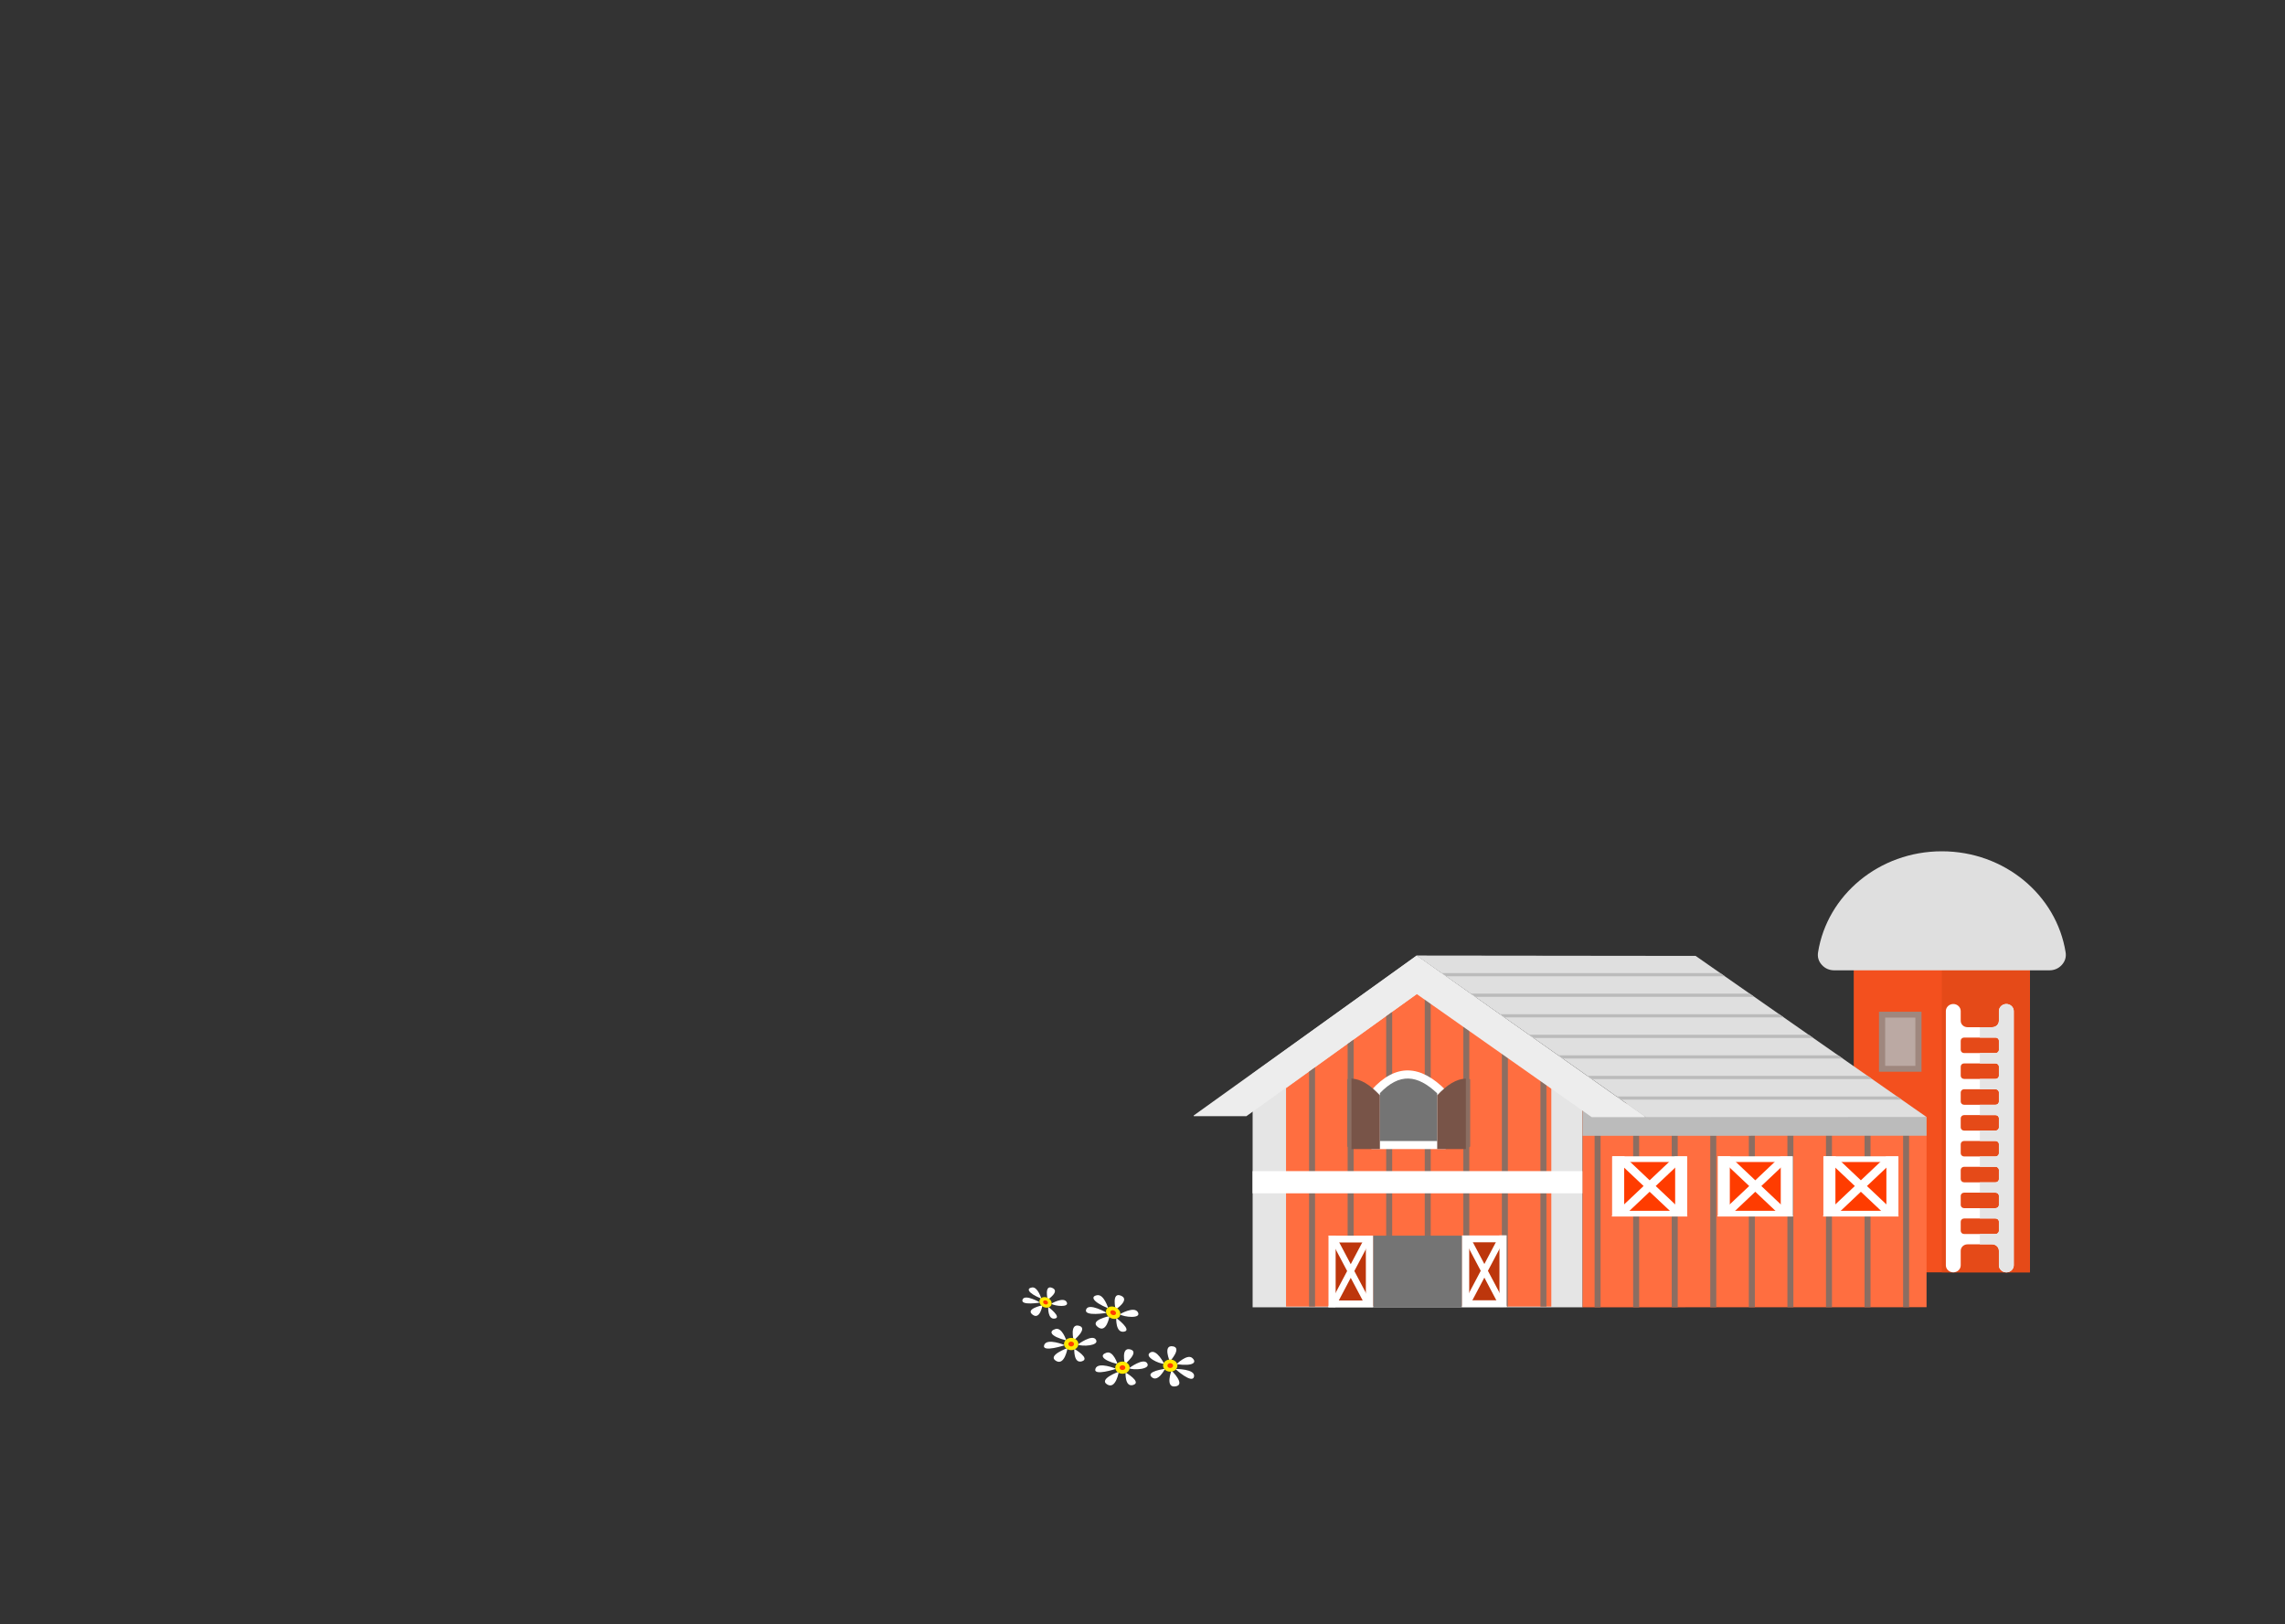 <svg
    version="1.1"
    id="Layer_1"
    xmlns="http://www.w3.org/2000/svg"
    xmlns:xlink="http://www.w3.org/1999/xlink"
    width="100%"
    height="100%"
    viewBox="0 0 1332.014 947.007"
    enable-background="new 0 0 1332.014 947.007"
    xml:space="preserve"
    style="width:100%;height:100%;display:block"
>
      <rect x="0" y="0" width="1332.014" height="947.007" fill="#333333" stroke="none"/>
      <g id="farm_house">
    <polygon fill="#E5E5E5" points="922.566,625.847 922.566,762.16 730.201,762.16 730.201,625.919 825.803,557.113 	"></polygon>
    <polygon fill="#FF6E40" points="904.326,634.394 904.326,761.724 749.68,761.724 749.68,634.394 826.508,579.107 	"></polygon>
    <path
      fill="#8B6E62"
      d="M901.471,761.724h-3.479v-131.82l3.479,2.479V761.724z M879.002,761.724h-3.504V613.919l3.504,2.48V761.724
		z M856.516,761.724h-3.479V597.953l3.479,2.482V761.724z M834.029,761.724h-3.484V581.986l3.484,2.48V761.724z M811.561,761.724
		h-3.504V592.376l3.504-2.514V761.724z M789.074,761.724h-3.484V608.542l3.484-2.496V761.724z M766.588,761.724h-3.484V624.726
		l3.484-2.498V761.724z"></path>
    <polygon fill="#FFFFFF" points="730.184,682.761 922.566,682.761 922.566,695.705 730.184,695.705 	"></polygon>
    <polygon fill="#747474" points="800.404,720.396 852.365,720.396 852.365,762.16 800.404,762.16 	"></polygon>
    <polygon fill="#FFFFFF" points="800.404,720.396 774.432,720.396 774.432,762.16 800.404,762.16 	"></polygon>
    <polygon fill="#BD360C" points="796.215,724.361 778.602,724.361 778.602,758.175 796.215,758.175 	"></polygon>
    <g>
      <polygon
        fill="#FFFFFF"
        points="780.469,758.123 787.398,744.978 794.273,757.994 796.367,761.958 800.537,761.904
			789.494,741.013 798.232,724.47 800.328,720.523 796.158,720.486 787.398,737.031 778.602,720.361 774.432,720.396
			776.508,724.343 785.305,741.013 774.205,762.031 778.373,762.087 		"></polygon>
      <polygon fill="#FFFFFF" points="852.289,720.269 878.26,720.269 878.26,762.031 852.289,762.031 		"></polygon>
    </g>
    <polygon fill="#BD360C" points="856.459,724.251 874.09,724.251 874.09,758.066 856.459,758.066 	"></polygon>
    <g>
      <polygon
        fill="#FFFFFF"
        points="872.225,757.994 865.293,744.853 858.4,757.886 856.307,761.832 852.137,761.796 863.18,740.888
			854.439,724.343 852.365,720.396 856.535,720.361 865.293,736.923 874.09,720.234 878.26,720.269 876.166,724.234
			867.369,740.888 878.488,761.904 874.299,761.958 		"></polygon>
      <path fill="#FFFFFF" d="M799.451,635.533c14.223-15.838,28.656-14.754,43.297,0v34.395h-43.297
			C799.451,658.468,799.451,646.992,799.451,635.533z"></path>
    </g>
    <path fill="#747474" d="M804.402,637.306c0,9.305,0,18.609,0,27.912h33.396v-27.785
		C826.184,626.408,815.789,625.451,804.402,637.306z"></path>
    <path fill="#785448" d="M787.703,669.927h16.699v-31.369c-5.789-6.191-11.252-9.576-16.699-9.76V669.927z"></path>
    <polygon fill="#F3501E" points="1080.621,555.339 1183.305,555.339 1183.305,741.775 1080.621,741.775 	"></polygon>
    <polygon fill="#FF6E40" points="922.566,642.267 1123.063,651.228 1123.063,762.103 922.566,762.16 	"></polygon>
    <path
      fill="#8B6E62"
      d="M929.555,642.574l3.484,0.164V762.16h-3.484V642.574z M952.021,643.589l3.504,0.162v118.391h-3.504V643.589
		z M974.508,644.583l3.504,0.164v117.395h-3.504V644.583z M996.977,645.597l3.504,0.162V762.14h-3.504V645.597z M1019.463,646.611
		l3.504,0.146v115.365h-3.504V646.611z M1041.949,647.607l3.479,0.164v114.352h-3.479V647.607z M1064.436,648.621l3.484,0.146
		v113.338h-3.484V648.621z M1086.924,649.617l3.484,0.162v112.326h-3.484V649.617z M1109.391,650.63l3.504,0.143v111.332h-3.504
		V650.63z"></path>
    <path fill="#785448" d="M854.498,669.927h-16.699v-31.369c5.771-6.191,11.252-9.576,16.699-9.76V669.927z"></path>
    <g>
      <path fill="#8B6E62" d="M785.381,668.462l2.322,1.467V628.8c0.057,0,0.248,0,0.188,0l-2.514,0.361v39.301H785.381L785.381,668.462
			z"></path>
      <path fill="#8B6E62" d="M857.029,668.443l-2.322,1.484v-41.146c-0.076,0-0.266,0-0.209,0.021l2.533,0.342v39.303L857.029,668.443
			L857.029,668.443z"></path>
    </g>
    <polygon fill="#FFFFFF" points="983.533,674.126 939.76,674.126 939.76,709.228 983.533,709.228 	"></polygon>
    <polygon fill="#BBBBBB" points="922.566,642.267 1123.063,651.228 1123.063,662.125 922.566,662.179 	"></polygon>
    <polygon fill="#DFDFDF" points="825.803,557.113 988.447,557.294 1123.063,651.228 959.506,651.3 	"></polygon>
    <path
      fill="#BBBBBB"
      d="M825.803,557.113l86.652,0.092h-86.521L825.803,557.113z M1002.822,567.324l2.686,1.865H842.961
		l-2.646-1.865H1002.822z M1019.996,579.306l2.666,1.863H859.943l-2.627-1.863H1019.996z M1037.17,591.291l2.666,1.865H876.965
		l-2.646-1.865H1037.17z M1054.346,603.275l2.666,1.865H893.969l-2.646-1.865H1054.346z M1071.5,615.257l2.686,1.865H910.99
		l-2.646-1.865H1071.5z M1088.674,627.242l2.666,1.865H927.992l-2.646-1.865H1088.674z M1105.85,639.224l2.666,1.844h-163.52
		l-2.646-1.844H1105.85z M1123.023,651.208l0.034,0.02L959.502,651.3l-0.152-0.094h163.675L1123.023,651.208L1123.023,651.208z"></path>
    <polygon fill="#FF3C00" points="976.508,677.458 946.805,677.458 946.805,705.896 976.508,705.896 	"></polygon>
    <g>
      <polygon
        fill="#FFFFFF"
        points="949.947,705.843 961.637,694.8 973.232,705.734 976.736,709.064 983.781,709.027 965.18,691.451
			979.896,677.548 983.4,674.234 976.375,674.199 961.637,688.121 946.805,674.089 939.76,674.126 943.283,677.458 958.115,691.451
			939.398,709.119 946.443,709.156 		"></polygon>
      <polygon fill="#FFFFFF" points="1045.111,674.126 1001.336,674.126 1001.336,709.228 1045.111,709.228 		"></polygon>
    </g>
    <polygon fill="#EDEDED" points="726.584,650.72 825.879,579.542 927.879,651.3 958.762,651.3 958.762,650.83 825.803,557.113
		695.871,650.322 695.871,650.72 	"></polygon>
    <polygon fill="#FF3C00" points="1038.066,677.458 1008.381,677.458 1008.381,705.896 1038.066,705.896 	"></polygon>
    <g>
      <polygon
        fill="#FFFFFF"
        points="1011.523,705.843 1023.215,694.8 1034.791,705.734 1038.313,709.064 1045.34,709.027
			1026.756,691.451 1041.455,677.548 1044.977,674.234 1037.932,674.199 1023.215,688.121 1008.381,674.089 1001.336,674.126
			1004.859,677.458 1019.672,691.451 1000.975,709.119 1008,709.156 		"></polygon>
      <polygon fill="#FFFFFF" points="1106.668,674.126 1062.914,674.126 1062.914,709.228 1106.668,709.228 		"></polygon>
    </g>
    <polygon fill="#FF3C00" points="1099.643,677.458 1069.939,677.458 1069.939,705.896 1099.643,705.896 	"></polygon>
    <polygon
      fill="#FFFFFF"
      points="1073.1,705.843 1084.771,694.8 1096.367,705.734 1099.889,709.064 1106.916,709.027
		1088.313,691.451 1103.031,677.548 1106.535,674.234 1099.508,674.199 1084.771,688.121 1069.939,674.089 1062.914,674.126
		1066.416,677.458 1081.25,691.451 1062.533,709.119 1069.578,709.156 	"></polygon>
    <polygon fill="#E54A18" points="1131.973,555.339 1183.305,555.339 1183.305,741.775 1131.973,741.775 	"></polygon>
    <path
      fill="#DFDFDF"
      d="M1131.973,496.308c36.576,0,66.854,25.561,72.162,58.924c0.438,2.715-0.324,5.215-2.209,7.297
		s-4.379,3.168-7.254,3.168h-125.4c-2.895,0-5.389-1.088-7.254-3.168c-1.899-2.082-2.646-4.578-2.209-7.297
		C1065.104,521.869,1095.396,496.308,1131.973,496.308z"></path>
    <path
      fill="#FFFFFF"
      d="M1138.656,585.335L1138.656,585.335c2.381,0,4.322,1.865,4.322,4.131v5.664c0,2.064,1.771,3.73,3.938,3.73
		h14.396c2.171,0,3.923-1.666,3.923-3.73v-5.664c0-2.266,1.961-4.131,4.342-4.131l0,0c2.381,0,4.322,1.865,4.322,4.131v148.201
		c0,2.266-1.941,4.109-4.322,4.109l0,0c-2.381,0-4.342-1.85-4.342-4.109v-8.471c0-2.064-1.752-3.746-3.923-3.746h-14.396
		c-2.17,0-3.938,1.684-3.938,3.746v8.471c0,2.266-1.941,4.109-4.322,4.109l0,0c-2.398,0-4.342-1.85-4.342-4.109V589.464
		C1134.314,587.201,1136.256,585.335,1138.656,585.335z M1165.236,717.574v-5.342c0-1.014-0.875-1.846-1.941-1.846h-18.355
		c-1.086,0-1.961,0.832-1.961,1.846v5.342c0,1.012,0.875,1.844,1.961,1.844h18.355
		C1164.359,719.419,1165.236,718.587,1165.236,717.574z M1165.236,702.494v-5.322c0-1.014-0.875-1.846-1.941-1.846h-18.355
		c-1.086,0-1.961,0.832-1.961,1.846v5.322c0,1.031,0.875,1.863,1.961,1.863h18.355
		C1164.359,704.357,1165.236,703.525,1165.236,702.494z M1165.236,687.431v-5.322c0-1.033-0.875-1.865-1.941-1.865h-18.355
		c-1.086,0-1.961,0.832-1.961,1.865v5.322c0,1.012,0.875,1.863,1.961,1.863h18.355
		C1164.359,689.296,1165.236,688.445,1165.236,687.431z M1165.236,672.351v-5.32c0-1.014-0.875-1.846-1.941-1.846h-18.355
		c-1.086,0-1.961,0.832-1.961,1.846v5.32c0,1.033,0.875,1.863,1.961,1.863h18.355
		C1164.359,674.218,1165.236,673.384,1165.236,672.351z M1165.236,657.292v-5.322c0-1.033-0.875-1.865-1.941-1.865h-18.355
		c-1.086,0-1.961,0.832-1.961,1.865v5.322c0,1.014,0.875,1.844,1.961,1.844h18.355
		C1164.359,659.138,1165.236,658.304,1165.236,657.292z M1165.236,642.212v-5.32c0-1.016-0.875-1.865-1.941-1.865h-18.355
		c-1.086,0-1.961,0.852-1.961,1.865v5.32c0,1.033,0.875,1.865,1.961,1.865h18.355
		C1164.359,644.078,1165.236,643.246,1165.236,642.212z M1165.236,627.152v-5.322c0-1.033-0.875-1.865-1.941-1.865h-18.355
		c-1.086,0-1.961,0.832-1.961,1.865v5.322c0,1.014,0.875,1.863,1.961,1.863h18.355
		C1164.359,629.015,1165.236,628.166,1165.236,627.152z M1165.236,612.072v-5.322c0-1.033-0.875-1.846-1.941-1.846h-18.355
		c-1.086,0-1.961,0.814-1.961,1.846v5.322c0,1.031,0.875,1.863,1.961,1.863h18.355
		C1164.359,613.937,1165.236,613.103,1165.236,612.072z"></path>
    <path
      fill="#E5E5E5"
      d="M1154.117,598.857h7.197c2.17,0,3.922-1.664,3.922-3.729v-5.666c0-2.264,1.961-4.129,4.342-4.129l0,0
		c2.381,0,4.322,1.865,4.322,4.129v148.205c0,2.262-1.941,4.107-4.322,4.107l0,0c-2.381,0-4.342-1.85-4.342-4.107v-8.473
		c0-2.064-1.752-3.746-3.922-3.746h-7.197v-6.027h9.178c1.066,0,1.941-0.832,1.941-1.844v-5.342c0-1.018-0.875-1.85-1.941-1.85
		h-9.178v-6.023h9.178c1.066,0,1.941-0.832,1.941-1.863v-5.322c0-1.014-0.875-1.846-1.941-1.846h-9.178v-6.027h9.178
		c1.066,0,1.941-0.854,1.941-1.863v-5.324c0-1.033-0.875-1.865-1.941-1.865h-9.178v-6.021h9.178c1.066,0,1.941-0.832,1.941-1.865
		v-5.322c0-1.014-0.875-1.846-1.941-1.846h-9.178v-6.043h9.178c1.066,0,1.941-0.832,1.941-1.852v-5.316
		c0-1.033-0.875-1.865-1.941-1.865h-9.178v-6.029h9.178c1.066,0,1.941-0.832,1.941-1.863v-5.32c0-1.016-0.875-1.865-1.941-1.865
		h-9.178v-6.01h9.178c1.066,0,1.941-0.852,1.941-1.865v-5.322c0-1.027-0.875-1.859-1.941-1.859h-9.178v-6.027h9.178
		c1.066,0,1.941-0.832,1.941-1.865v-5.322c0-1.031-0.875-1.844-1.941-1.844h-9.178V598.857z"></path>
    <polygon fill="#9F877E" points="1095.34,589.843 1120.129,589.843 1120.129,624.816 1095.34,624.816 	"></polygon>
    <polygon fill="#BBA9A3" points="1098.938,593.263 1116.531,593.263 1116.531,621.394 1098.938,621.394 	"></polygon>
    <g id="flowers">
      <path
        fill="#FFFFFF"
        d="M621.594,781.484c0,0-2.475-7.838-6.354-6.66C611.332,776,611.846,778.988,621.594,781.484z
			 M625.879,781.484c0,0-2.514-10.01,3.104-8.563C634.58,774.371,625.879,781.484,625.879,781.484z M628.24,783.894
			c2.356,1.246,12.758,0.758,10.645-2.826C636.789,777.486,628.24,783.894,628.24,783.894z M626.24,786.373
			c0,0-0.519,8.904,4.531,7.24C635.799,791.964,626.24,786.373,626.24,786.373z M622.318,785.904c0,0-11.938,4.27-6.816,7.438
			C620.604,796.527,622.318,785.904,622.318,785.904z M620.775,784.236c0,0-10.646-4.469-12.109,0
			C607.219,788.724,620.775,784.236,620.775,784.236z"></path>
      <path fill="#FFE900" d="M624.432,780.017c2.322,0,4.189,1.594,4.189,3.549c0,1.973-1.865,3.566-4.189,3.566
			c-2.305,0-4.17-1.596-4.17-3.566C620.262,781.611,622.127,780.017,624.432,780.017z"></path>
      <path fill="#FF3C00" d="M624.432,782.156c0.914,0,1.681,0.633,1.681,1.408c0,0.777-0.767,1.412-1.681,1.412
			s-1.651-0.635-1.651-1.412C622.776,782.789,623.518,782.156,624.432,782.156z"></path>
      <path
        fill="#FFFFFF"
        d="M651.469,795.261c0,0-2.457-7.838-6.354-6.66C641.225,789.775,641.721,792.781,651.469,795.261z
			 M655.771,795.261c0,0-2.519-10.01,3.104-8.563C664.473,788.146,655.771,795.261,655.771,795.261z M658.133,797.669
			c2.361,1.248,12.758,0.76,10.646-2.826C666.662,791.259,658.133,797.669,658.133,797.669z M656.133,800.148
			c0,0-0.514,8.904,4.512,7.26C665.691,805.742,656.133,800.148,656.133,800.148z M652.211,799.677c0,0-11.938,4.271-6.836,7.439
			C650.498,810.304,652.211,799.677,652.211,799.677z M650.67,798.013c0,0-10.643-4.471-12.109,0
			C637.094,802.501,650.67,798.013,650.67,798.013z"></path>
      <path fill="#FFE900" d="M654.324,793.794c2.322,0,4.188,1.594,4.188,3.547c0,1.975-1.86,3.564-4.188,3.564
			c-2.31,0-4.189-1.598-4.189-3.564C650.137,795.388,652.021,793.794,654.324,793.794z"></path>
      <path fill="#FF3C00" d="M654.324,795.929c0.934,0,1.676,0.635,1.676,1.41c0,0.777-0.742,1.41-1.676,1.41
			c-0.914,0-1.676-0.633-1.676-1.41C652.648,796.564,653.41,795.929,654.324,795.929z"></path>
      <path
        fill="#FFFFFF"
        d="M646.043,762.769c0,0-2.457-8.221-6.359-7.676C635.779,755.654,636.293,758.73,646.043,762.769z
			 M650.346,763.455c0,0-2.514-10.408,3.084-8.074C659.047,757.716,650.346,763.455,650.346,763.455z M652.707,766.244
			c2.342,1.611,12.738,2.77,10.645-1.141C661.236,761.173,652.707,766.244,652.707,766.244z M650.707,768.378
			c0,0-0.514,8.834,4.512,7.982C660.266,775.511,650.707,768.378,650.707,768.378z M646.766,767.292c0,0-11.938,2.391-6.813,6.373
			C645.07,777.646,646.766,767.292,646.766,767.292z M645.223,765.39c0,0-10.625-6.172-12.09-1.92
			C631.666,767.726,645.223,765.39,645.223,765.39z"></path>
      <path fill="#FFE900" d="M648.898,761.753c2.305,0.361,4.188,2.244,4.188,4.217c0,1.975-1.885,3.262-4.188,2.896
			c-2.322-0.379-4.189-2.268-4.189-4.217C644.709,762.675,646.576,761.392,648.898,761.753z"></path>
      <path fill="#FF3C00" d="M648.898,763.888c0.914,0.143,1.676,0.904,1.676,1.684c0,0.781-0.762,1.305-1.676,1.141
			c-0.938-0.145-1.681-0.889-1.681-1.666C647.221,764.269,647.965,763.763,648.898,763.888z"></path>
      <path
        fill="#FFFFFF"
        d="M607.066,757.136c0,0-2.099-7.004-5.431-6.553C598.326,751.072,598.766,753.697,607.066,757.136z
			 M610.742,757.716c0,0-2.152-8.871,2.627-6.877C618.148,752.832,610.742,757.716,610.742,757.716z M612.74,760.087
			c2.018,1.377,10.871,2.371,9.063-0.959C620.014,755.779,612.74,760.087,612.74,760.087z M611.047,761.933
			c0,0-0.438,7.514,3.846,6.789C619.177,768,611.047,761.933,611.047,761.933z M607.695,760.992c0,0-10.188,2.027-5.812,5.432
			C606.229,769.808,607.695,760.992,607.695,760.992z M606.361,759.382c0,0-9.063-5.268-10.306-1.646
			C594.824,761.355,606.361,759.382,606.361,759.382z"></path>
      <path fill="#FFE900" d="M609.504,756.267c1.961,0.309,3.563,1.922,3.563,3.604c0,1.666-1.604,2.771-3.563,2.465
			c-1.979-0.309-3.58-1.922-3.58-3.604C605.924,757.064,607.523,755.96,609.504,756.267z"></path>
      <path fill="#FF3C00" d="M609.504,758.095c0.781,0.129,1.408,0.762,1.408,1.432s-0.629,1.104-1.408,0.975
			c-0.799-0.127-1.428-0.76-1.428-1.43S608.705,757.968,609.504,758.095z"></path>
      <path
        fill="#FFFFFF"
        d="M685.818,795.314c0,0,6.227-6.137,9.139-3.639C697.871,794.175,695.871,796.691,685.818,795.314z
			 M681.953,793.74c0,0,7.387-8.092,1.6-8.852S681.953,793.74,681.953,793.74z M678.602,795.044
			c-2.774,0.234-11.881-4.037-8.146-6.479C674.203,786.119,678.602,795.044,678.602,795.044z M679.135,798.013
			c0,0-4.094,8.199-7.787,4.854C667.652,799.515,679.135,798.013,679.135,798.013z M682.904,799.025c0,0,8.563,8.254,2.342,9.232
			C679.002,809.236,682.904,799.025,682.904,799.025z M685.15,798.103c0,0,11.856-0.107,10.891,4.471
			C695.071,807.152,685.15,798.103,685.15,798.103z"></path>
      <path fill="#FFE900" d="M684.008,792.962c-2.094-0.869-4.588-0.127-5.598,1.646c-0.99,1.77-0.133,3.893,1.961,4.738
			c2.076,0.854,4.588,0.109,5.578-1.645C686.961,795.929,686.084,793.812,684.008,792.962z"></path>
      <path fill="#FF3C00" d="M682.904,794.88c-0.818-0.344-1.828-0.037-2.209,0.654c-0.4,0.703-0.062,1.555,0.762,1.896
			c0.838,0.324,1.828,0.037,2.229-0.672C684.084,796.074,683.742,795.224,682.904,794.88z"></path>
    </g>
  </g>
</svg>